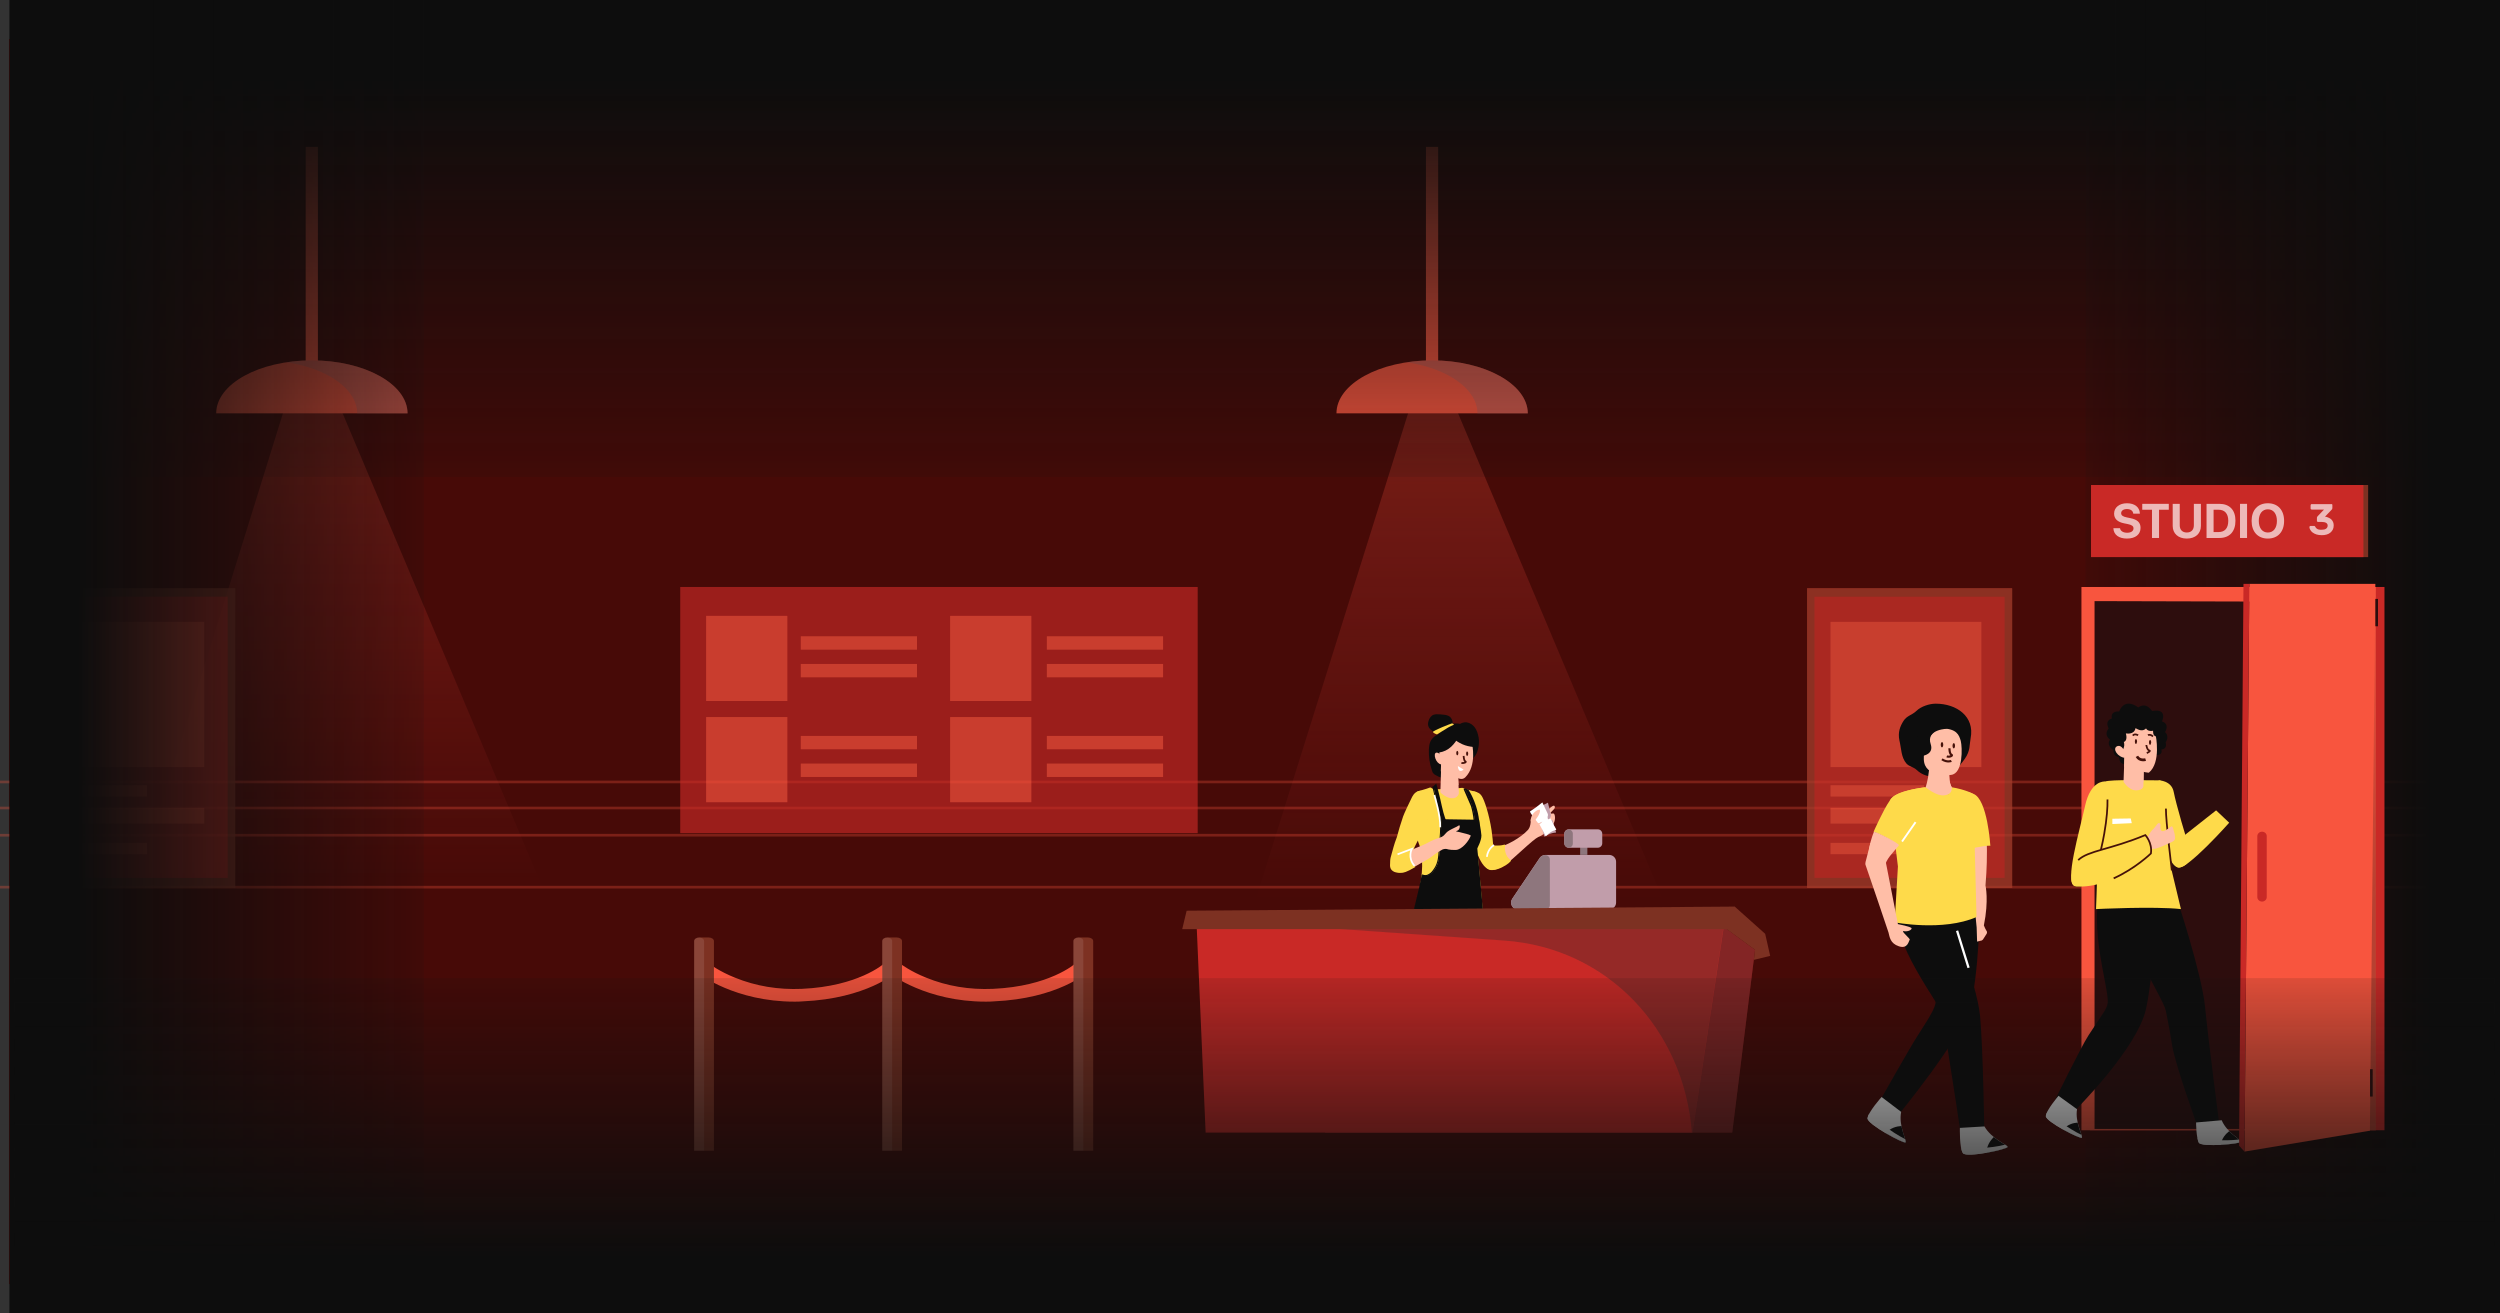 <svg width="847" height="445" viewBox="0 0 847 445" fill="none" xmlns="http://www.w3.org/2000/svg">
<rect x="0" y="0" width="847" height="445" fill="#333333" stroke="none"/>
<g clip-path="url(#clip0)">
<path d="M840.418 13.211H3.042V435.029H840.418V13.211Z" fill="#470A07"/>
<path opacity="0.3" d="M0 301.021H840.468V300.123H0V301.021ZM0 282.525V283.422H840.468V282.525H0Z" fill="#F8553E"/>
<path opacity="0.3" d="M0 264.477V265.375H840.468V264.477H0ZM0 273.302V274.199H840.468V273.302H0Z" fill="#F8553E"/>
<g opacity="0.8">
<path opacity="0.8" d="M405.775 198.869H230.461V282.275H405.775V198.869Z" fill="#C92926"/>
<path opacity="0.8" d="M266.76 208.64H239.236V237.506H266.76V208.64Z" fill="#F8553E"/>
<path opacity="0.8" d="M310.689 215.57H271.298V220.107H310.689V215.57Z" fill="#F8553E"/>
<path opacity="0.8" d="M310.689 224.943H271.298V229.48H310.689V224.943Z" fill="#F8553E"/>
<path opacity="0.8" d="M394.057 215.57H354.666V220.107H394.057V215.57Z" fill="#F8553E"/>
<path opacity="0.8" d="M394.057 224.943H354.666V229.48H394.057V224.943Z" fill="#F8553E"/>
<path opacity="0.8" d="M310.689 249.322H271.298V253.858H310.689V249.322Z" fill="#F8553E"/>
<path opacity="0.8" d="M310.689 258.694H271.298V263.231H310.689V258.694Z" fill="#F8553E"/>
<path opacity="0.8" d="M394.057 249.322H354.666V253.858H394.057V249.322Z" fill="#F8553E"/>
<path opacity="0.8" d="M394.057 258.694H354.666V263.231H394.057V258.694Z" fill="#F8553E"/>
<path opacity="0.8" d="M266.76 242.94H239.236V271.806H266.76V242.94Z" fill="#F8553E"/>
<path opacity="0.8" d="M349.431 208.64H321.907V237.506H349.431V208.64Z" fill="#F8553E"/>
<path opacity="0.8" d="M349.431 242.94H321.907V271.806H349.431V242.94Z" fill="#F8553E"/>
</g>
<path d="M99.573 128.076L30.515 350.127H204.632L111.042 128.076H99.573Z" fill="url(#paint0_linear)"/>
<path d="M479.37 132.662L409.763 354.714H584.478L490.888 132.662H479.37Z" fill="url(#paint1_linear)"/>
<path d="M487.249 49.755H483.11V128.874H487.249V49.755Z" fill="#F8553E"/>
<path d="M485.204 122.093C467.304 122.093 452.794 130.12 452.794 140.041H517.614C517.564 130.17 503.055 122.093 485.204 122.093Z" fill="#F8553E"/>
<path opacity="0.3" d="M485.204 122.093C482.262 122.093 479.37 122.293 476.678 122.741C490.44 124.835 500.561 131.765 500.561 140.091H517.664C517.564 130.17 503.054 122.093 485.204 122.093Z" fill="#84666E"/>
<path d="M107.701 49.755H103.562V128.874H107.701V49.755Z" fill="#F8553E"/>
<path d="M105.657 122.093C87.756 122.093 73.247 130.12 73.247 140.041H138.067C138.067 130.17 123.557 122.093 105.657 122.093Z" fill="#F8553E"/>
<path opacity="0.3" d="M105.657 122.093C102.715 122.093 99.823 122.293 97.13 122.741C110.892 124.835 121.014 131.765 121.014 140.091H138.117C138.067 130.17 123.557 122.093 105.657 122.093Z" fill="#84666E"/>
<path d="M491.287 242.89C490.689 242.392 489.891 242.192 489.143 242.143C488.445 242.043 487.697 241.993 486.949 241.993C486.55 241.993 486.151 241.993 485.752 242.143C484.855 242.442 484.306 243.289 484.007 244.187C483.758 244.885 483.708 245.732 484.057 246.38C484.356 246.929 484.855 247.327 485.353 247.676C485.553 247.826 485.752 247.976 485.952 248.025C486.799 248.374 487.697 247.826 488.495 247.328C489.143 246.979 489.791 246.63 490.439 246.33C490.888 246.131 491.436 246.031 491.786 245.682C492.583 245.034 491.935 243.489 491.287 242.89Z" fill="#0D0D0D"/>
<path d="M500.76 248.923C500.461 247.826 500.012 246.729 499.215 245.932C498.417 245.134 497.27 244.585 496.173 244.735C494.877 244.885 493.78 245.832 492.633 246.53C491.287 247.327 489.741 247.676 488.245 248.275C486.799 248.873 485.353 249.72 484.655 251.166C484.256 251.964 484.156 252.911 484.106 253.809C484.007 256.251 484.356 258.744 485.154 261.087C485.253 261.386 485.353 261.735 485.602 261.985C485.802 262.284 486.101 262.483 486.45 262.633C487.597 263.331 488.893 263.779 490.19 263.73C491.536 263.68 492.882 263.081 493.53 261.935C493.979 261.237 494.129 260.389 494.478 259.642C495.325 257.996 497.021 257.747 498.566 257.099C500.112 256.401 500.71 254.357 500.96 252.811C501.159 251.465 501.109 250.169 500.76 248.923Z" fill="#0D0D0D"/>
<path d="M506.544 288.208C505.597 286.513 506.046 286.064 505.348 281.328C504.55 276.044 502.954 271.058 501.957 269.612C501.708 269.263 501.409 268.914 500.96 268.665C500.96 268.665 499.763 267.967 498.965 268.167C496.472 268.715 496.422 280.879 498.766 284.768C498.866 284.918 499.265 285.267 499.464 285.965C500.062 288.058 500.711 290.302 502.206 292.595C502.905 293.692 504.101 294.689 505.148 294.789C506.794 294.938 508.539 293.443 508.738 291.997C508.788 290.651 507.592 290.102 506.544 288.208Z" fill="#FEDA4A"/>
<path d="M477.974 311.989C477.974 311.989 484.506 294.689 480.567 285.466C480.267 284.718 479.52 281.328 479.52 281.228C479.42 279.633 481.713 281.079 482.511 279.833C484.207 277.34 483.758 274.398 483.409 271.806C483.06 269.513 482.412 268.765 481.913 268.466C481.414 268.117 479.968 268.416 480.018 268.266C480.068 268.117 483.159 267.369 484.456 266.821C484.705 266.721 484.905 266.97 485.304 267.17C486.301 267.768 495.425 266.92 495.425 266.92C495.425 266.92 495.824 267.02 496.223 267.219C496.373 267.319 496.672 267.419 497.32 267.568C498.816 268.017 499.265 268.017 500.013 268.316C500.511 268.516 500.661 268.914 500.96 269.612C502.007 272.105 502.257 274.598 502.356 275.645C502.556 277.739 502.655 278.786 502.556 279.583C502.306 282.824 501.06 285.117 500.711 285.466C500.661 285.516 500.561 285.616 500.462 285.865C500.312 286.164 500.362 286.463 500.362 286.563C500.461 287.41 500.362 288.258 500.561 289.105C500.761 289.903 502.556 310.742 502.556 310.742C502.556 310.742 477.774 313.135 477.974 311.989Z" fill="#FEDA4A"/>
<path d="M480.318 268.117C479.121 268.565 478.573 269.712 478.273 270.31C475.73 275.495 475.381 276.592 475.381 276.592C473.237 282.923 473.836 282.325 472.589 285.466C472.34 286.164 471.991 287.46 471.293 290.003C471.093 290.651 470.894 291.449 471.043 292.496C471.143 293.243 471.243 294.24 472.041 294.889C472.988 295.686 474.434 295.686 475.431 295.138C476.129 294.789 476.628 294.141 477.326 292.396C478.722 288.906 477.924 288.507 482.811 280.68C483.758 279.184 483.958 276.592 484.057 274.797C484.057 274.398 484.107 272.205 483.359 269.762C483.16 269.114 482.861 268.416 482.262 268.117C481.415 267.718 480.517 268.017 480.318 268.117Z" fill="#FEDA4A"/>
<path d="M481.664 296.434C484.007 297.631 485.802 295.038 486.4 294.041C487.198 292.695 487.398 291.449 487.497 290.701C488.395 283.921 488.245 277.539 488.245 277.539L501.11 277.739C501.11 277.739 501.558 280.331 501.708 281.378C501.808 282.026 501.857 282.525 501.907 283.073C501.907 284.968 500.461 287.361 500.511 287.46C500.611 288.308 502.655 310.792 502.655 310.792C502.655 310.792 477.824 313.185 478.024 312.038C477.974 311.989 480.766 301.669 481.664 296.434Z" fill="#0D0D0D"/>
<path d="M487.846 270.211C488.794 274.498 489.242 276.642 490.29 278.835C490.589 279.484 490.988 280.181 490.838 280.281C490.639 280.431 489.242 279.434 488.544 278.137C487.896 277.041 487.248 273.501 486.301 269.513C486.151 268.765 485.852 267.518 485.603 266.372C485.952 266.123 486.35 265.774 486.6 265.474C486.749 265.873 487.547 268.914 487.846 270.211Z" fill="#0D0D0D"/>
<path d="M501.259 280.68L499.713 280.63C499.763 278.486 499.564 275.146 498.167 271.457C497.519 269.762 496.821 268.216 496.073 267.07C496.622 267.219 497.22 267.419 497.519 267.568C498.217 268.665 498.915 270.011 499.514 271.557C500.96 275.246 501.309 278.536 501.259 280.68Z" fill="#0D0D0D"/>
<path d="M505.398 292.695C505.697 289.504 505.547 287.161 507.043 287.061C509.985 286.912 515.42 283.671 517.614 281.228C517.614 281.228 518.661 280.331 518.611 277.788C518.611 277.739 518.611 277.739 518.611 277.689C518.96 277.639 519.309 277.489 519.608 277.34C519.758 277.29 519.907 277.19 520.057 277.091C521.104 277.19 524.395 274.398 525.193 273.7C525.492 273.451 526.24 272.803 526.589 273.002C526.738 273.102 526.788 273.351 526.788 273.501C526.788 273.8 526.589 274 526.389 274.249C525.641 275.046 525.292 275.296 525.342 275.445C525.641 276.143 526.539 274.847 526.788 276.442C526.988 277.589 526.589 279.035 525.741 279.833C523.846 281.627 523.796 281.976 522.849 282.674C521.802 283.472 521.652 283.173 520.306 284.12C519.359 284.768 516.367 287.41 512.428 291C512.428 291 510.134 293.094 507.242 294.39C507.043 294.49 506.844 294.54 506.544 294.54C506.245 294.54 505.946 294.39 505.747 294.191C505.348 293.792 505.398 293.094 505.398 292.695Z" fill="#FFBEA7"/>
<path d="M509.686 286.164C509.836 286.114 509.936 286.214 509.936 286.363C509.736 287.361 509.736 289.903 511.88 291.498C512.429 291.897 505.847 296.833 503.304 293.692C502.806 293.044 504.501 286.413 506.246 286.463C506.595 286.463 507.094 286.463 507.542 286.463C508.639 286.463 509.288 286.264 509.686 286.164Z" fill="#FEDA4A"/>
<path d="M498.367 273.152C498.816 274.698 499.115 276.293 499.265 277.938C499.265 278.038 499.364 278.138 499.514 278.138C499.614 278.138 499.713 278.038 499.713 277.888C499.564 276.243 499.265 274.598 498.816 273.052C498.218 271.058 497.42 269.114 496.323 267.319C496.273 267.219 496.123 267.17 496.024 267.219C495.924 267.269 495.874 267.419 495.924 267.518" fill="#0D0D0D"/>
<path d="M486.7 272.504C487.248 274.548 487.747 276.492 487.847 277.639C487.897 277.938 487.897 278.237 487.897 278.536C487.996 281.278 487.797 283.123 487.598 285.765C487.498 286.862 487.398 288.158 487.298 289.654C487.248 290.103 487.199 290.95 486.899 291.997C486.65 292.894 486.251 293.742 485.703 294.49C485.354 294.988 484.955 295.586 484.207 296.035C483.958 296.185 483.559 296.434 483.01 296.484C482.611 296.484 482.262 296.434 482.013 296.284C481.913 296.235 481.764 296.284 481.714 296.384C481.664 296.484 481.714 296.633 481.814 296.683C482.163 296.833 482.512 296.883 482.861 296.883C482.911 296.883 482.96 296.883 483.01 296.883C483.658 296.833 484.107 296.584 484.406 296.384C485.204 295.886 485.653 295.238 486.002 294.739C486.55 293.941 486.949 293.094 487.249 292.147C487.598 291.05 487.647 290.202 487.647 289.704C487.747 288.208 487.847 286.962 487.947 285.815C488.146 283.173 488.345 281.278 488.246 278.536C488.246 278.187 488.246 277.938 488.196 277.589C488.096 276.442 487.598 274.448 487.049 272.404C486.501 270.31 485.952 268.117 485.753 266.571C485.753 266.472 485.653 266.372 485.503 266.372C485.404 266.372 485.304 266.472 485.304 266.621" fill="#0D0D0D"/>
<path d="M489.143 283.073C488.245 283.871 487.796 283.671 485.652 284.569C484.555 285.017 484.805 285.017 482.96 285.915C482.212 286.264 481.364 286.663 480.167 287.111C478.871 287.61 477.275 288.507 476.777 288.657C475.131 289.155 475.73 295.736 478.971 293.842C482.062 291.997 484.456 290.8 485.553 289.853C485.553 289.853 486.45 289.056 488.544 287.909C488.644 287.859 488.893 287.709 489.242 287.66C489.89 287.51 490.439 287.709 490.788 287.809C491.436 287.959 492.035 287.959 493.231 287.959C495.276 287.909 497.719 284.868 498.317 283.073C497.519 282.574 496.223 282.425 495.276 282.126C494.129 281.777 493.331 281.777 493.331 281.627C493.331 281.528 493.73 281.528 494.079 281.228C494.627 280.73 494.677 279.733 494.428 279.633C494.328 279.583 494.179 279.733 493.78 279.932C493.181 280.331 493.181 280.181 491.985 280.83C491.187 281.228 490.788 281.478 490.389 281.777C489.741 282.325 489.641 282.624 489.143 283.073Z" fill="#FFBEA7"/>
<path d="M477.824 290.003C477.824 289.105 478.024 288.358 478.273 287.809C477.874 287.959 477.575 288.058 477.326 288.108C475.68 288.607 475.63 288.507 474.683 288.856C473.287 289.405 472.639 289.953 472.24 290.352C471.941 290.651 471.642 290.9 471.442 291.299C470.993 292.097 470.694 293.443 471.243 294.44C472.04 295.736 473.935 295.736 474.583 295.736C475.481 295.736 476.478 295.537 479.52 293.742C478.871 293.094 477.874 291.798 477.824 290.003Z" fill="#FEDA4A"/>
<path d="M491.586 257.349C491.586 257.299 491.586 257.299 491.536 257.249C491.536 257.299 491.586 257.349 491.586 257.349C491.586 257.399 491.586 257.349 491.586 257.349Z" fill="#C36252"/>
<path d="M493.98 262.433L494.28 268.715C494.28 268.715 493.98 270.51 491.936 270.46C489.892 270.41 487.997 268.466 487.997 268.466L488.296 258.744L493.98 262.433Z" fill="#FFBEA7"/>
<path d="M494.13 266.023C491.687 265.823 489.343 262.982 488.146 261.287L488.246 258.744L493.98 262.433L494.13 266.023Z" fill="#FFBEA7"/>
<path d="M498.717 251.914C498.717 251.914 500.512 259.342 496.423 263.381C495.924 263.879 495.177 264.029 494.528 263.829C492.334 263.231 487.647 261.187 487.647 255.354C487.647 247.776 492.035 246.879 492.035 246.879C492.035 246.879 496.323 246.53 498.717 251.914Z" fill="#FFBEA7"/>
<path d="M488.894 258.944L488.495 256.102C488.495 256.102 486.9 254.307 486.252 255.254C485.653 256.251 486.95 259.442 488.894 258.944Z" fill="#FFBEA7"/>
<path d="M493.382 255.155C493.382 255.553 493.531 255.902 493.731 255.902C493.93 255.902 494.08 255.553 494.08 255.155C494.08 254.756 493.93 254.407 493.731 254.407C493.531 254.407 493.382 254.706 493.382 255.155Z" fill="#451109"/>
<path d="M496.723 255.354C496.723 255.753 496.872 256.102 497.072 256.102C497.271 256.102 497.421 255.753 497.421 255.354C497.421 254.955 497.271 254.606 497.072 254.606C496.872 254.556 496.723 254.905 496.723 255.354Z" fill="#451109"/>
<path d="M495.875 256.102C495.875 256.102 495.925 257.747 496.473 257.946C497.022 258.146 495.925 258.744 495.127 258.445" stroke="#451109" stroke-width="0.614" stroke-miterlimit="10"/>
<path d="M491.587 249.471C490.54 250.718 488.795 251.366 487.199 251.116C486.601 250.319 487.149 249.172 487.747 248.374C489.243 246.43 491.537 244.835 493.98 245.134C495.775 245.333 497.321 246.53 498.368 247.976C499.166 249.072 499.814 250.369 500.213 251.615C500.712 253.16 499.465 253.16 498.268 252.961C496.972 252.762 495.725 252.363 494.579 251.715C494.279 251.615 491.387 249.72 491.587 249.471Z" fill="#0D0D0D"/>
<path d="M494.329 249.421C493.581 250.718 492.733 252.014 491.636 253.011C490.539 254.008 489.143 254.756 487.648 254.905C487.398 254.905 487.099 254.905 486.949 254.706C486.85 254.556 486.8 254.407 486.8 254.207C486.7 253.21 486.75 252.213 486.949 251.216C487.049 250.718 487.199 250.269 487.448 249.82C487.747 249.372 488.196 249.023 488.645 248.674C489.492 248.125 490.39 247.627 491.387 247.477C492.384 247.327 493.481 247.577 494.179 248.325" fill="#0D0D0D"/>
<path d="M490.24 246.729C490.34 246.58 492.633 245.483 492.633 245.483C492.633 245.483 492.135 245.084 491.935 245.084C491.736 245.084 485.453 247.527 485.503 247.976C485.553 248.424 486.849 248.823 486.849 248.823L490.24 246.729Z" fill="#FEDA4A"/>
<path d="M495.874 260.738L493.93 259.542C493.93 259.542 493.98 262.284 495.874 260.738Z" fill="white"/>
<path d="M473.486 289.454L478.323 287.61C478.323 287.61 476.777 290.501 479.22 293.343" stroke="white" stroke-width="0.595" stroke-miterlimit="10"/>
<path d="M506.195 286.314C506.195 286.314 504.101 287.41 503.752 290.302" stroke="white" stroke-width="0.595" stroke-miterlimit="10"/>
<path d="M485.952 269.363C485.952 269.363 488.146 276.542 487.947 280.281" stroke="white" stroke-width="0.595" stroke-miterlimit="10"/>
<path d="M526.09 278.088C526.09 278.038 526.04 277.988 526.04 277.938C525.991 277.888 525.891 277.888 525.841 277.888C525.642 277.888 525.492 277.938 525.292 277.988C525.243 277.988 525.193 278.038 525.143 277.988C525.143 277.988 525.093 277.938 525.093 277.888C525.043 277.589 525.093 277.24 525.193 276.991C525.293 276.791 525.442 276.592 525.442 276.343C525.442 276.193 525.442 276.044 525.392 275.894C525.093 274.598 524.744 273.252 524.445 271.956C522.899 272.753 521.353 273.501 519.708 274.099C519.708 274.548 519.907 274.947 520.107 275.396C520.556 276.393 521.004 277.39 521.503 278.337C521.553 278.437 521.603 278.536 521.702 278.586C521.852 278.686 522.002 278.636 522.151 278.586C522.45 278.536 522.799 278.437 523.099 278.387C522.75 278.686 522.351 278.885 521.952 278.985C522.351 280.431 522.799 281.877 523.198 283.322C523.198 283.372 523.198 283.372 523.248 283.422C523.298 283.422 523.348 283.422 523.348 283.422C523.697 283.272 523.996 283.073 524.345 282.874C525.193 282.425 526.19 282.126 527.137 282.076C527.337 282.076 526.689 280.531 526.689 280.381C526.439 279.583 526.29 278.835 526.09 278.088Z" fill="#C19DAA"/>
<path d="M525.442 277.489C525.442 277.44 525.392 277.39 525.342 277.34C525.292 277.29 525.192 277.29 525.143 277.34C524.943 277.39 524.793 277.44 524.644 277.539C524.594 277.589 524.544 277.589 524.494 277.589L524.444 277.539C524.345 277.24 524.295 276.941 524.345 276.642C524.395 276.442 524.494 276.193 524.444 275.994C524.444 275.844 524.345 275.695 524.295 275.545C523.697 274.299 523.148 273.102 522.55 271.856C521.203 272.953 519.807 274 518.361 274.897C518.461 275.346 518.71 275.695 519.01 276.093C519.658 276.991 520.306 277.838 520.954 278.686C521.004 278.786 521.104 278.835 521.203 278.885C521.353 278.935 521.503 278.885 521.652 278.786C521.951 278.636 522.251 278.536 522.55 278.387C522.3 278.736 521.951 279.035 521.552 279.234C522.251 280.58 522.949 281.877 523.647 283.223C523.647 283.272 523.697 283.272 523.697 283.272C523.746 283.272 523.746 283.272 523.796 283.223C524.095 283.023 524.345 282.724 524.644 282.475C525.392 281.827 526.289 281.378 527.237 281.129C527.386 281.079 526.489 279.683 526.439 279.583C526.09 278.885 525.741 278.187 525.442 277.489Z" fill="white"/>
<path d="M520.207 277.789C520.805 276.991 521.404 276.193 521.653 275.296C521.753 274.997 521.803 274.698 521.703 274.448C521.703 274.398 521.653 274.349 521.603 274.299C521.553 274.249 521.503 274.299 521.453 274.299C521.254 274.349 521.055 274.448 520.855 274.498C519.658 275.096 518.761 276.343 518.611 277.689C518.611 277.838 518.611 277.938 518.611 278.088C518.661 278.387 518.96 278.636 519.26 278.636" fill="#FFBEA7"/>
<path d="M586.873 383.729H448.806L577.947 309.596L594.601 321.81L586.873 383.729Z" fill="#AF2222"/>
<path opacity="0.33" d="M586.873 383.729H448.806L577.947 309.596L594.601 321.81L586.873 383.729Z" fill="#2B2B2B"/>
<path d="M587.719 307.153L598.041 316.376L599.736 323.854L594.201 325.2L594.6 321.81L582.883 313.235L587.719 307.153Z" fill="#7D3122"/>
<path d="M573.41 383.729H408.467L405.426 313.584H584.08L573.41 383.729Z" fill="#C92926"/>
<path opacity="0.33" d="M573.409 383.729H573.21C570.517 348.781 544.689 321.112 509.686 318.669L437.237 313.584H584.03L573.409 383.729Z" fill="#2B2B2B"/>
<path d="M514.223 308.1H545.237C546.484 308.1 547.531 307.053 547.531 305.807V291.947C547.531 290.701 546.484 289.654 545.237 289.654H523.548C522.8 289.654 522.052 290.053 521.653 290.651L512.329 304.51C511.331 306.056 512.379 308.1 514.223 308.1Z" fill="#C19DAA"/>
<path d="M535.356 289.636L537.799 289.636L537.799 284.551L535.356 284.551L535.356 289.636Z" fill="#8E767D"/>
<path d="M531.475 287.211H541.348C542.146 287.211 542.844 286.563 542.844 285.715V282.475C542.844 281.677 542.195 280.979 541.348 280.979H531.475C530.678 280.979 529.979 281.627 529.979 282.475V285.715C530.029 286.563 530.678 287.211 531.475 287.211Z" fill="#C19DAA"/>
<path d="M512.329 304.56L521.653 290.701C522.102 290.053 522.8 289.704 523.548 289.704C524.395 289.704 525.093 290.402 525.093 291.249V306.604C525.093 307.452 524.395 308.15 523.548 308.15H514.223C512.379 308.1 511.331 306.056 512.329 304.56Z" fill="#8E767D"/>
<path d="M531.475 281.029C532.223 281.029 532.871 281.677 532.871 282.425V285.815C532.871 286.563 532.223 287.211 531.475 287.211C530.678 287.211 529.979 286.563 529.979 285.715V282.475C530.029 281.727 530.678 281.029 531.475 281.029Z" fill="#8E767D"/>
<path d="M590.263 314.78H400.539L402.035 308.549L587.72 307.153L590.263 314.78Z" fill="#7D3122"/>
<path d="M4.787 161.578H845.255V0H4.787V161.578Z" fill="url(#paint2_linear)"/>
<g opacity="0.8">
<path opacity="0.8" d="M79.679 199.318H10.222V300.771H79.679V199.318Z" fill="#7D3122"/>
<g opacity="0.8">
<path opacity="0.8" d="M79.679 199.318H10.222V300.771H79.679V199.318Z" fill="#7D3122"/>
<path opacity="0.8" d="M77.136 202.159H12.715V297.431H77.136V202.159Z" fill="#C92926"/>
<path opacity="0.8" d="M49.812 266.023H18.1V269.862H49.812V266.023Z" fill="#F8553E"/>
<path opacity="0.8" d="M49.812 285.566H18.1V289.405H49.812V285.566Z" fill="#F8553E"/>
<path opacity="0.8" d="M69.208 273.7H18.1V279.035H69.208V273.7Z" fill="#F8553E"/>
<path opacity="0.8" d="M69.208 210.685H18.1V259.891H69.208V210.685Z" fill="#F8553E"/>
</g>
</g>
<g opacity="0.8">
<path opacity="0.8" d="M681.708 199.318H612.251V300.771H681.708V199.318Z" fill="#F8553E"/>
<g opacity="0.8">
<path opacity="0.8" d="M681.708 199.318H612.251V300.771H681.708V199.318Z" fill="#7D3122"/>
<path opacity="0.8" d="M679.165 202.159H614.744V297.431H679.165V202.159Z" fill="#C92926"/>
<path opacity="0.8" d="M651.891 266.023H620.179V269.862H651.891V266.023Z" fill="#F8553E"/>
<path opacity="0.8" d="M651.891 285.566H620.179V289.405H651.891V285.566Z" fill="#F8553E"/>
<path opacity="0.8" d="M671.287 273.7H620.179V279.035H671.287V273.7Z" fill="#F8553E"/>
<path opacity="0.8" d="M671.287 210.685H620.179V259.891H671.287V210.685Z" fill="#F8553E"/>
</g>
</g>
<path d="M143.597 445V0H3.187V445H143.597Z" fill="url(#paint3_linear)"/>
<path d="M706.59 0V445H847V0H706.59Z" fill="url(#paint4_linear)"/>
<path d="M670.838 306.106C670.838 306.106 670.539 330.784 667.348 341.502C664.157 352.221 642.966 377.996 642.966 377.996C642.966 377.996 641.021 377.597 640.173 377.148C638.877 376.5 636.234 374.157 636.234 374.157C636.234 374.157 647.204 354.664 649.797 350.725C654.633 343.247 655.481 341.552 655.83 339.408C656.628 334.622 647.952 309.596 656.029 297.88" fill="#0D0D0D"/>
<path d="M659.619 307.352C659.619 307.352 669.741 332.927 670.838 344.095C671.885 355.262 672.284 383.53 672.284 383.53C672.284 383.53 672.484 384.527 671.536 384.676C670.589 384.826 664.207 383.48 664.207 383.48C664.207 383.48 661.215 363.688 660.118 357.007C659.021 350.227 659.021 346.388 658.772 345.142C657.824 340.356 639.625 319.168 642.716 305.258" fill="#0D0D0D"/>
<path d="M666.749 277.739C667.198 274.398 666.351 268.366 666.351 268.366C666.351 268.366 669.292 268.216 670.938 272.105C674.378 280.181 672.883 297.531 672.683 300.024C672.683 300.024 673.88 304.959 672.135 313.534C672.384 314.132 672.733 314.93 672.932 315.229C672.982 315.279 672.982 315.279 673.032 315.329C673.232 315.628 673.281 316.077 673.032 316.426L671.885 318.22C671.786 318.37 671.636 318.52 671.437 318.619C671.387 318.669 671.337 318.669 671.237 318.669L669.841 319.018L669.691 314.232C669.243 309.546 666.351 280.83 666.749 277.739Z" fill="#FFBEA7"/>
<path d="M644.91 244.237C646.107 242.392 647.752 242.342 649.348 240.797C650.844 239.351 653.636 238.404 655.83 238.404C662.91 238.404 669.093 242.741 667.647 250.119C667.198 252.462 667.597 254.307 665.702 257.049C663.359 260.439 660.467 263.181 655.83 263.181C653.387 263.181 651.243 262.633 649.348 260.838C648.301 259.841 646.855 259.741 645.907 258.694C644.063 256.551 644.212 253.709 643.514 250.817C642.966 248.125 643.714 246.131 644.91 244.237Z" fill="#0D0D0D"/>
<path d="M662.362 268.067L660.467 269.064L653.536 272.604L652.39 266.771C652.39 266.771 653.187 264.577 653.536 261.087C653.686 259.542 653.736 257.797 653.586 255.853L660.816 259.542C660.766 259.492 659.221 265.524 662.362 268.067Z" fill="#FFBEA7"/>
<path d="M662.362 268.067L660.467 269.064C659.769 268.466 659.071 267.867 658.373 267.319C657.675 266.721 656.977 266.123 656.378 265.425C655.68 264.627 655.132 263.73 654.583 262.832C654.234 262.234 653.885 261.636 653.536 261.087C653.686 259.542 653.736 257.797 653.586 255.853L660.816 259.542C660.766 259.492 659.22 265.524 662.362 268.067Z" fill="#FFBEA7"/>
<path d="M661.015 262.533C661.015 262.533 651.94 263.63 651.791 257.248C651.591 250.867 655.381 246.729 657.874 246.779C662.91 246.879 663.708 248.923 664.306 251.017C664.855 253.16 665.154 262.084 661.015 262.533Z" fill="#FFBEA7"/>
<path d="M641.47 280.83L640.323 271.208C640.523 270.958 640.622 270.759 640.822 270.51C642.866 268.017 650.794 266.87 652.39 266.721C652.44 266.771 656.129 269.812 658.722 269.463C660.966 269.164 661.315 268.017 661.265 266.721C665.952 267.518 668.595 268.964 668.595 268.964C673.382 270.759 674.329 286.563 674.329 286.563C673.681 286.363 670.539 286.912 669.044 287.211L669.642 310.692C658.273 315.678 641.869 312.487 641.869 312.487L641.919 312.338L643.016 293.542L641.969 284.967L641.47 280.83Z" fill="#FEDA4A"/>
<path d="M634.788 281.777C634.788 281.777 639.425 283.671 641.42 285.267C641.819 285.566 643.664 286.912 643.863 287.061L649.747 271.956L651.043 269.363L652.24 266.92L652.339 266.721C652.339 266.721 652.24 266.721 652.04 266.771C651.342 266.82 649.697 267.07 647.802 267.469C646.605 267.768 645.309 268.067 644.112 268.516H644.062C642.666 269.064 641.42 269.712 640.772 270.51C640.572 270.709 640.472 270.958 640.273 271.208C637.979 274.498 634.788 281.777 634.788 281.777Z" fill="#FEDA4A"/>
<path d="M660.068 246.879C660.068 246.879 652.339 246.879 654.134 252.163C655.231 255.504 651.542 256.052 651.542 256.052C651.542 256.052 649.946 252.114 649.747 250.668C649.597 249.571 649.996 247.128 650.893 246.48C652.738 245.134 660.068 246.879 660.068 246.879Z" fill="#0D0D0D"/>
<path d="M636.982 296.334C637.431 295.487 637.93 294.689 638.428 293.941C639.027 290.9 641.32 288.956 643.265 286.513C643.315 286.413 643.315 286.363 643.365 286.264C642.268 285.167 637.281 282.525 634.888 281.777C633.043 286.413 632.445 291.05 633.492 295.487C633.592 295.935 633.991 296.284 634.489 296.334C635.087 296.384 635.935 296.384 636.982 296.334Z" fill="#FFBEA7"/>
<path d="M657.525 252.313C657.525 252.811 657.725 253.21 657.924 253.21C658.174 253.21 658.373 252.811 658.373 252.313C658.373 251.814 658.174 251.416 657.974 251.416C657.725 251.416 657.525 251.814 657.525 252.313Z" fill="#451109"/>
<path d="M661.515 252.662C661.515 253.16 661.714 253.559 661.914 253.559C662.163 253.559 662.362 253.16 662.362 252.662C662.362 252.163 662.163 251.765 661.963 251.765C661.714 251.765 661.515 252.163 661.515 252.662Z" fill="#451109"/>
<path d="M661.116 257.797C661.116 257.797 659.72 258.445 657.925 257.249" stroke="#451109" stroke-width="0.726" stroke-miterlimit="10"/>
<path d="M660.468 253.509C660.468 253.509 660.468 255.454 661.166 255.703C661.814 255.952 660.468 256.65 659.57 256.251" stroke="#451109" stroke-width="0.726" stroke-miterlimit="10"/>
<path d="M637.481 371.664C637.481 371.664 632.843 376.849 632.744 378.893C632.644 380.937 645.209 387.717 645.608 387.019C646.007 386.321 643.165 381.436 644.112 376.7L637.481 371.664Z" fill="white"/>
<path d="M638.927 383.928C642.118 385.823 645.409 387.368 645.608 387.019C645.857 386.571 644.76 384.327 644.212 381.486C642.567 381.585 640.423 382.134 638.927 383.928Z" fill="#0D0D0D"/>
<path d="M645.608 387.019C645.708 386.87 645.608 386.471 645.459 385.923C640.472 383.43 635.586 379.292 633.292 377.248C632.943 377.896 632.744 378.444 632.694 378.893C632.594 380.887 645.209 387.717 645.608 387.019Z" fill="white"/>
<path d="M664.008 382.134C664.008 382.134 663.808 389.063 665.055 390.709C666.301 392.354 680.263 389.363 680.163 388.565C680.013 387.767 674.728 385.873 672.335 381.635L664.008 382.134Z" fill="white"/>
<path d="M673.032 390.559C676.672 389.911 680.212 388.964 680.113 388.565C680.013 388.066 677.719 387.069 675.475 385.225C674.329 386.421 673.032 388.216 673.032 390.559Z" fill="#0D0D0D"/>
<path d="M680.162 388.565C680.113 388.365 679.813 388.166 679.365 387.817C673.98 389.163 667.547 389.163 664.456 389.063C664.606 389.761 664.805 390.36 665.054 390.709C666.251 392.354 680.262 389.363 680.162 388.565Z" fill="white"/>
<path d="M638.777 291.399L643.016 313.085C643.016 313.085 647.653 313.983 647.653 314.531C647.653 315.08 646.356 315.728 645.01 315.478C643.714 315.229 647.354 318.071 647.005 318.42C646.656 318.769 646.406 321.61 643.365 320.613C640.323 319.616 640.223 317.373 639.824 315.927C639.426 314.631 633.293 296.633 632.096 293.193C631.946 292.844 631.946 292.446 632.046 292.047L633.741 285.516" fill="#FFBEA7"/>
<path d="M644.412 285.117L648.999 278.536" stroke="white" stroke-width="0.643" stroke-miterlimit="10"/>
<path d="M663.06 315.329L666.949 327.892" stroke="white" stroke-width="0.778" stroke-miterlimit="10"/>
<path d="M333.923 339.359C313.929 339.359 301.762 330.086 301.214 329.687L305.352 326.745L303.308 328.241L305.352 326.745C305.402 326.745 308.444 329.089 313.779 331.232C320.909 334.124 328.488 335.37 336.416 335.021C355.563 334.174 364.089 326.596 364.189 326.546L368.627 329.238C368.228 329.587 358.355 338.312 336.765 339.259C335.818 339.359 334.871 339.359 333.923 339.359Z" fill="#F8553E"/>
<path d="M370.372 389.861V318.819C370.372 318.171 369.574 317.622 368.627 317.622H365.436H365.386C364.438 317.622 363.69 318.171 363.69 318.819V389.861H370.372Z" fill="#7D3122"/>
<path opacity="0.1" d="M367.031 389.861V318.819C367.031 318.171 366.283 317.622 365.336 317.622C364.389 317.622 363.641 318.171 363.641 318.819V389.861H367.031Z" fill="white"/>
<path d="M269.153 339.359C249.158 339.359 236.992 330.086 236.443 329.687L240.582 326.745L238.538 328.241L240.582 326.745C240.632 326.745 243.673 329.089 249.008 331.232C256.139 334.124 263.718 335.37 271.646 335.021C290.793 334.174 299.319 326.596 299.419 326.546L303.856 329.238C303.457 329.587 293.585 338.312 271.995 339.259C271.047 339.359 270.1 339.359 269.153 339.359Z" fill="#F8553E"/>
<path d="M305.602 389.861V318.819C305.602 318.171 304.805 317.622 303.857 317.622H300.666H300.616C299.669 317.622 298.921 318.171 298.921 318.819V389.861H305.602Z" fill="#7D3122"/>
<path opacity="0.1" d="M302.262 389.861V318.819C302.262 318.171 301.514 317.622 300.566 317.622C299.619 317.622 298.871 318.171 298.871 318.819V389.861H302.262Z" fill="white"/>
<path d="M241.879 389.861V318.819C241.879 318.171 241.081 317.622 240.134 317.622H236.942H236.893C235.945 317.622 235.197 318.171 235.197 318.819V389.861H241.879Z" fill="#7D3122"/>
<path opacity="0.1" d="M238.538 389.861V318.819C238.538 318.171 237.79 317.622 236.843 317.622C235.895 317.622 235.147 318.171 235.147 318.819V389.861H238.538Z" fill="white"/>
<path d="M807.859 198.869H708.136V382.931H807.859V198.869Z" fill="#C92926"/>
<path d="M705.193 198.869V382.931H804.917V198.869H705.193ZM800.279 382.333H710.479V204.852L800.279 205.101V382.333Z" fill="#F8553E"/>
<path opacity="0.28" d="M705.144 382.931H804.917V198.869L705.144 382.931Z" fill="url(#paint5_linear)"/>
<path d="M801.177 382.483H709.631V203.655L801.177 203.904V382.483Z" fill="#2D0D0D"/>
<path d="M802.324 164.32H782.629V188.749H802.324V164.32Z" fill="#7D3122"/>
<path d="M800.729 164.32H708.435V188.749H800.729V164.32Z" fill="#C92926"/>
<path opacity="0.67" d="M789.809 170.751C789.909 170.751 790.009 170.801 790.108 170.851C790.208 170.951 790.208 171 790.208 171.15V172.197C790.208 172.297 790.158 172.396 790.108 172.496C790.059 172.596 789.959 172.696 789.909 172.745L787.715 175.039C788.164 175.089 788.563 175.188 788.912 175.388C789.261 175.537 789.61 175.737 789.859 175.986C790.108 176.235 790.308 176.534 790.457 176.883C790.607 177.232 790.657 177.631 790.657 178.03C790.657 178.528 790.557 179.027 790.358 179.426C790.158 179.825 789.859 180.174 789.51 180.473C789.161 180.772 788.712 180.971 788.214 181.121C787.715 181.27 787.167 181.32 786.618 181.32C785.92 181.32 785.322 181.221 784.823 181.071C784.324 180.921 783.876 180.672 783.527 180.423C783.178 180.174 782.928 179.875 782.729 179.526C782.529 179.177 782.43 178.877 782.43 178.578C782.43 178.479 782.48 178.379 782.529 178.279C782.629 178.229 782.729 178.179 782.829 178.179H784.025C784.125 178.179 784.225 178.229 784.275 178.279C784.324 178.329 784.424 178.429 784.474 178.578C784.524 178.678 784.624 178.828 784.723 178.927C784.823 179.027 784.973 179.127 785.122 179.226C785.272 179.326 785.471 179.376 785.721 179.426C785.97 179.476 786.269 179.476 786.618 179.476C787.216 179.476 787.715 179.376 788.064 179.127C788.413 178.877 788.613 178.528 788.613 178.08C788.613 177.631 788.413 177.332 788.064 177.133C787.715 176.933 787.216 176.833 786.618 176.833H785.372C785.272 176.833 785.172 176.784 785.072 176.734C784.973 176.634 784.973 176.584 784.973 176.435V175.388C784.973 175.288 785.023 175.188 785.072 175.089C785.122 174.989 785.222 174.889 785.272 174.839L787.366 172.646H783.228C783.128 172.646 783.028 172.596 782.928 172.546C782.829 172.446 782.829 172.396 782.829 172.247V171.2C782.829 171.1 782.878 171 782.928 170.901C783.028 170.801 783.078 170.801 783.228 170.801H789.809V170.751Z" fill="white"/>
<g opacity="0.67">
<path d="M720.616 182.467C723.495 182.467 725.219 181.056 725.219 178.837V178.829C725.219 177.009 724.143 176.024 721.755 175.543L720.545 175.294C719.232 175.03 718.647 174.605 718.647 173.876V173.868C718.647 173.042 719.383 172.473 720.608 172.465C721.787 172.465 722.609 173.018 722.728 173.924L722.736 174.02H724.989L724.981 173.868C724.871 171.84 723.25 170.502 720.608 170.502C718.078 170.502 716.259 171.896 716.259 174.012V174.02C716.259 175.759 717.398 176.849 719.651 177.306L720.853 177.546C722.269 177.843 722.83 178.236 722.83 179.021V179.029C722.83 179.91 722 180.496 720.679 180.496C719.375 180.496 718.434 179.935 718.283 179.037L718.267 178.949H716.014L716.022 179.077C716.156 181.209 717.904 182.467 720.616 182.467Z" fill="white"/>
<path d="M729.094 182.267H731.482V172.698H734.787V170.702H725.796V172.698H729.094V182.267Z" fill="white"/>
<path d="M740.892 182.467C743.834 182.467 745.669 180.744 745.669 178.179V170.702H743.281V177.963C743.281 179.462 742.427 180.415 740.892 180.415C739.358 180.415 738.496 179.462 738.496 177.963V170.702H736.108V178.179C736.108 180.752 737.966 182.467 740.892 182.467Z" fill="white"/>
<path d="M747.575 182.267H751.932C755.356 182.267 757.373 180.111 757.373 176.44V176.424C757.373 172.762 755.348 170.702 751.932 170.702H747.575V182.267ZM749.963 180.263V172.698H751.647C753.743 172.698 754.937 174.02 754.937 176.432V176.448C754.937 178.949 753.783 180.263 751.647 180.263H749.963Z" fill="white"/>
<path d="M758.915 182.267H761.303V170.702H758.915V182.267Z" fill="white"/>
<path d="M768.349 182.467C771.742 182.467 773.853 180.167 773.853 176.488V176.472C773.853 172.802 771.734 170.502 768.349 170.502C764.972 170.502 762.845 172.794 762.845 176.472V176.488C762.845 180.167 764.957 182.467 768.349 182.467ZM768.349 180.415C766.475 180.415 765.281 178.909 765.281 176.488V176.472C765.281 174.052 766.483 172.554 768.349 172.554C770.223 172.554 771.418 174.06 771.418 176.472V176.488C771.418 178.885 770.247 180.415 768.349 180.415Z" fill="white"/>
</g>
<path d="M737.404 304.012C737.404 304.012 745.98 329.886 747.077 341.153C748.174 352.42 751.963 381.386 751.963 381.386C751.963 381.386 750.567 382.383 749.62 382.532C748.623 382.682 744.933 382.782 744.933 382.782C744.933 382.782 737.055 361.095 735.958 354.365C734.861 347.535 734.013 343.646 733.764 342.4C732.816 337.564 717.26 316.027 720.351 301.968" fill="#0D0D0D"/>
<path d="M731.271 305.358C731.271 305.358 729.476 330.684 727.082 341.752C724.141 355.362 702.6 376.65 702.6 376.65C702.6 376.65 700.706 378.644 699.758 378.444C698.811 378.195 695.919 373.359 695.919 373.359C695.919 373.359 704.994 354.764 707.587 350.775C712.473 343.247 713.72 342.051 714.069 339.907C714.866 335.071 705.692 309.197 713.819 297.381" fill="#0D0D0D"/>
<path d="M697.415 371.265C697.415 371.265 693.227 376.201 693.127 378.095C693.077 379.99 704.944 386.072 705.343 385.424C705.742 384.776 702.95 380.289 703.698 375.802L697.415 371.265Z" fill="white"/>
<path d="M699.01 382.732C702.051 384.427 705.143 385.823 705.342 385.474C705.592 385.025 704.495 382.981 703.896 380.339C702.4 380.439 700.356 380.987 699.01 382.732Z" fill="#0D0D0D"/>
<path d="M705.343 385.474C705.442 385.324 705.343 384.975 705.193 384.477C700.506 382.283 695.869 378.494 693.675 376.6C693.376 377.198 693.176 377.746 693.127 378.145C693.027 379.99 704.944 386.122 705.343 385.474Z" fill="white"/>
<path d="M744.035 380.289C744.035 380.289 744.035 385.474 744.983 387.119C745.93 388.764 759.243 387.568 759.243 386.82C759.193 386.072 754.456 383.729 752.711 379.541L744.035 380.289Z" fill="white"/>
<path d="M752.412 387.867C755.853 387.667 759.243 387.169 759.193 386.82C759.193 386.321 757.149 385.175 755.254 383.23C754.058 384.178 752.661 385.723 752.412 387.867Z" fill="#0D0D0D"/>
<path d="M759.194 386.82C759.194 386.67 758.944 386.371 758.495 386.072C753.36 386.72 747.376 386.022 744.534 385.574C744.584 386.222 744.734 386.82 744.933 387.169C745.93 388.764 759.243 387.568 759.194 386.82Z" fill="white"/>
<path d="M731.371 264.378C731.371 264.378 735.709 264.378 736.457 268.316C737.205 272.255 740.745 284.419 742.241 288.707C742.988 290.8 740.844 293.692 738.252 293.891C733.814 294.24 730.772 274.897 730.772 274.897L731.371 264.378Z" fill="#FEDA4A"/>
<path d="M710.179 268.815C710.179 268.815 710.927 265.624 713.021 264.826C715.115 263.979 728.578 264.428 731.32 264.378C734.062 264.328 733.813 269.762 733.763 273.95C733.713 278.137 735.758 294.889 735.758 294.889L738.899 308C729.774 307.003 710.129 308 710.129 308C710.129 308 711.326 282.475 710.179 268.815Z" fill="#FEDA4A"/>
<path d="M733.813 273.95C733.764 278.137 735.808 294.889 735.808 294.889" stroke="#451109" stroke-width="0.601" stroke-miterlimit="10"/>
<path d="M713.071 264.776C713.071 264.776 708.334 264.328 706.44 272.953C704.545 281.577 699.309 299.226 702.949 300.123C706.589 301.021 710.478 296.434 712.922 282.425C715.365 268.416 713.071 264.776 713.071 264.776Z" fill="#FEDA4A"/>
<path d="M702.949 300.123C706.589 301.021 710.478 296.434 712.922 282.425C713.819 277.29 714.068 273.551 714.018 270.859" stroke="#451109" stroke-width="0.601" stroke-miterlimit="10"/>
<path d="M729.176 240.896C729.026 240.946 727.281 237.606 724.439 239.7C724.439 239.7 720.051 236.011 717.957 241.046C717.957 241.046 714.915 240.697 715.514 243.439C715.514 243.439 712.971 243.888 714.417 246.829C714.417 246.829 712.522 248.674 714.865 250.618C714.865 250.618 713.32 252.313 716.062 254.157C716.062 254.157 715.763 256.251 717.907 256.501C717.907 256.501 718.007 260.09 721.198 258.395L728.927 255.603C728.927 255.603 733.065 256.7 732.267 253.908C732.267 253.908 734.411 253.958 733.713 251.515C733.713 251.515 735.159 249.521 733.514 248.025C733.514 248.025 735.309 245.383 732.467 244.386C732.517 244.436 734.561 239.899 729.176 240.896Z" fill="#0D0D0D"/>
<path d="M726.284 260.29L726.184 266.272C726.184 266.272 726.234 267.718 723.741 267.768C721.248 267.818 719.453 264.876 719.453 264.876L719.752 256.65L726.284 260.29Z" fill="#FFBEA7"/>
<path d="M719.653 259.691L719.753 256.7L726.285 260.339L726.235 264.826C724.191 263.879 721.299 261.287 719.653 259.691Z" fill="#FFBEA7"/>
<path d="M730.324 248.923C730.373 249.122 732.268 258.295 728.03 261.785C728.03 261.785 720.002 261.536 718.855 253.659C717.709 245.782 721.348 244.735 721.348 244.735C721.348 244.735 728.229 242.392 730.324 248.923Z" fill="#FFBEA7"/>
<path d="M723.492 246.729C723.542 246.53 725.537 248.374 727.082 246.779C727.082 246.779 727.581 247.976 729.476 247.577C729.476 247.577 729.226 249.421 730.623 249.521C732.019 249.621 730.922 246.679 730.922 246.679C730.922 246.679 732.617 243.937 729.426 243.439C729.426 243.439 727.88 240.547 724.39 242.392C724.39 242.392 719.503 242.292 719.055 244.885C719.055 244.885 714.966 246.48 717.708 250.369C717.708 250.369 716.811 253.659 718.955 254.457C718.955 254.457 720.102 253.061 719.553 251.366C719.553 251.366 720.949 251.116 720.251 248.474C720.251 248.474 723.093 249.072 723.492 246.729Z" fill="#0D0D0D"/>
<path d="M719.503 254.008C719.503 254.008 718.506 252.064 717.11 252.911C715.714 253.759 717.409 256.551 720.101 256.8L719.503 254.008Z" fill="#FFBEA7"/>
<path d="M723.293 251.216C723.293 251.665 723.443 252.064 723.642 252.064C723.841 252.064 723.991 251.715 724.041 251.266C724.041 250.817 723.891 250.418 723.692 250.418C723.443 250.369 723.293 250.718 723.293 251.216Z" fill="#451109"/>
<path d="M728.08 251.515C728.08 251.964 728.23 252.363 728.429 252.363C728.629 252.363 728.778 252.014 728.828 251.565C728.828 251.116 728.678 250.718 728.479 250.718C728.23 250.718 728.08 251.067 728.08 251.515Z" fill="#451109"/>
<path d="M727.182 252.413C727.182 252.512 727.431 254.108 728.179 254.257C728.927 254.407 727.331 255.155 727.331 255.155" stroke="#451109" stroke-width="0.601" stroke-miterlimit="10"/>
<path d="M724.39 249.122C724.39 249.122 723.243 248.374 722.595 249.222" stroke="#451109" stroke-width="0.601" stroke-miterlimit="10"/>
<path d="M727.73 249.072C727.73 249.072 728.528 248.624 729.426 249.521" stroke="#451109" stroke-width="0.601" stroke-miterlimit="10"/>
<path d="M715.664 277.39V279.184L722.246 278.885L721.897 277.29L715.664 277.39Z" fill="white"/>
<path d="M736.806 284.419C736.756 284.469 736.756 284.519 736.706 284.619C736.257 285.217 735.21 285.516 734.612 285.815C733.664 286.264 732.667 286.712 731.72 287.061C731.071 287.311 730.423 287.56 729.775 287.56C729.675 287.56 729.625 287.56 729.526 287.56L724.789 289.405L723.243 286.214C723.243 286.214 726.035 284.469 727.88 283.223C728.279 282.275 728.927 281.378 729.675 280.73C730.124 280.281 730.423 279.783 730.822 279.284C731.022 279.035 731.271 278.786 731.57 278.885C731.819 278.935 731.969 279.234 731.969 279.484C731.969 279.733 731.919 279.982 731.919 280.231C731.919 280.63 732.019 281.129 732.268 281.428C732.966 282.126 734.911 280.481 735.509 280.082C735.609 280.032 735.709 279.932 735.808 279.982C736.207 280.032 736.357 281.179 736.457 281.428C736.656 282.126 736.855 282.824 736.905 283.522C736.905 283.821 736.955 284.12 736.806 284.419Z" fill="#FFBEA7"/>
<path d="M726.832 282.973C726.832 282.973 729.276 285.566 728.727 289.205C728.727 289.205 716.86 300.821 703.846 300.372C703.846 300.372 700.505 300.971 702.3 294.54C704.145 288.009 711.924 289.155 726.832 282.973Z" fill="#FEDA4A"/>
<path d="M704.096 291.399C707.486 288.158 714.866 287.909 726.833 282.923C726.833 282.923 729.276 285.516 728.727 289.155C728.727 289.155 723.442 294.29 716.112 297.581" stroke="#451109" stroke-width="0.601" stroke-miterlimit="10"/>
<path d="M726.933 257.348C726.933 257.348 724.889 257.946 723.991 256.251" stroke="#451109" stroke-width="0.941" stroke-miterlimit="10"/>
<path d="M738.102 284.569L750.817 274.548L755.254 278.736C755.254 278.736 740.695 295.138 737.853 293.891C734.961 292.595 738.102 284.569 738.102 284.569Z" fill="#FEDA4A"/>
<path d="M762.086 197.822L760.44 390.16L802.923 383.081L804.768 197.822H762.086Z" fill="#F8553E"/>
<path d="M760.441 390.16L758.596 388.166L760.092 197.822H762.086L760.441 390.16Z" fill="#C92926"/>
<path d="M805.665 202.907H804.768V212.18H805.665V202.907Z" fill="#2D0D0D"/>
<path d="M803.87 362.242H802.973V371.515H803.87V362.242Z" fill="#2D0D0D"/>
<path d="M766.374 305.458C767.271 305.458 767.969 304.76 767.969 303.962V283.272C767.969 282.425 767.271 281.777 766.374 281.777C765.476 281.777 764.778 282.475 764.778 283.272V303.962C764.778 304.76 765.526 305.458 766.374 305.458Z" fill="#C92926"/>
<path d="M845.255 331.382H4.787V445H845.255V331.382Z" fill="url(#paint6_linear)"/>
</g>
<defs>
<linearGradient id="paint0_linear" x1="117.574" y1="105.9" x2="117.574" y2="300.604" gradientUnits="userSpaceOnUse">
<stop stop-color="#F8553E" stop-opacity="0.32"/>
<stop offset="1" stop-color="#F83E3E" stop-opacity="0"/>
</linearGradient>
<linearGradient id="paint1_linear" x1="497.12" y1="110.487" x2="497.12" y2="305.19" gradientUnits="userSpaceOnUse">
<stop stop-color="#F8553E" stop-opacity="0.32"/>
<stop offset="1" stop-color="#F83E3E" stop-opacity="0"/>
</linearGradient>
<linearGradient id="paint2_linear" x1="425.02" y1="26.695" x2="425.02" y2="179.881" gradientUnits="userSpaceOnUse">
<stop stop-color="#0D0D0D"/>
<stop offset="0.996" stop-color="#0D0D0D" stop-opacity="0"/>
</linearGradient>
<linearGradient id="paint3_linear" x1="26.396" y1="222.511" x2="159.511" y2="222.511" gradientUnits="userSpaceOnUse">
<stop stop-color="#0D0D0D"/>
<stop offset="0.032" stop-color="#0D0D0D" stop-opacity="0.968"/>
<stop offset="0.996" stop-color="#0D0D0D" stop-opacity="0"/>
</linearGradient>
<linearGradient id="paint4_linear" x1="823.799" y1="222.511" x2="690.683" y2="222.511" gradientUnits="userSpaceOnUse">
<stop stop-color="#0D0D0D"/>
<stop offset="0.032" stop-color="#0D0D0D" stop-opacity="0.968"/>
<stop offset="0.996" stop-color="#0D0D0D" stop-opacity="0"/>
</linearGradient>
<linearGradient id="paint5_linear" x1="799.78" y1="314.369" x2="753.779" y2="290.214" gradientUnits="userSpaceOnUse">
<stop stop-color="#0D0D0D"/>
<stop offset="0.996" stop-color="#0D0D0D" stop-opacity="0"/>
</linearGradient>
<linearGradient id="paint6_linear" x1="425.02" y1="426.246" x2="425.02" y2="318.499" gradientUnits="userSpaceOnUse">
<stop stop-color="#0D0D0D"/>
<stop offset="0.996" stop-color="#0D0D0D" stop-opacity="0"/>
</linearGradient>
<clipPath id="clip0">
<rect width="847" height="445" fill="white"/>
</clipPath>
</defs>
</svg>
